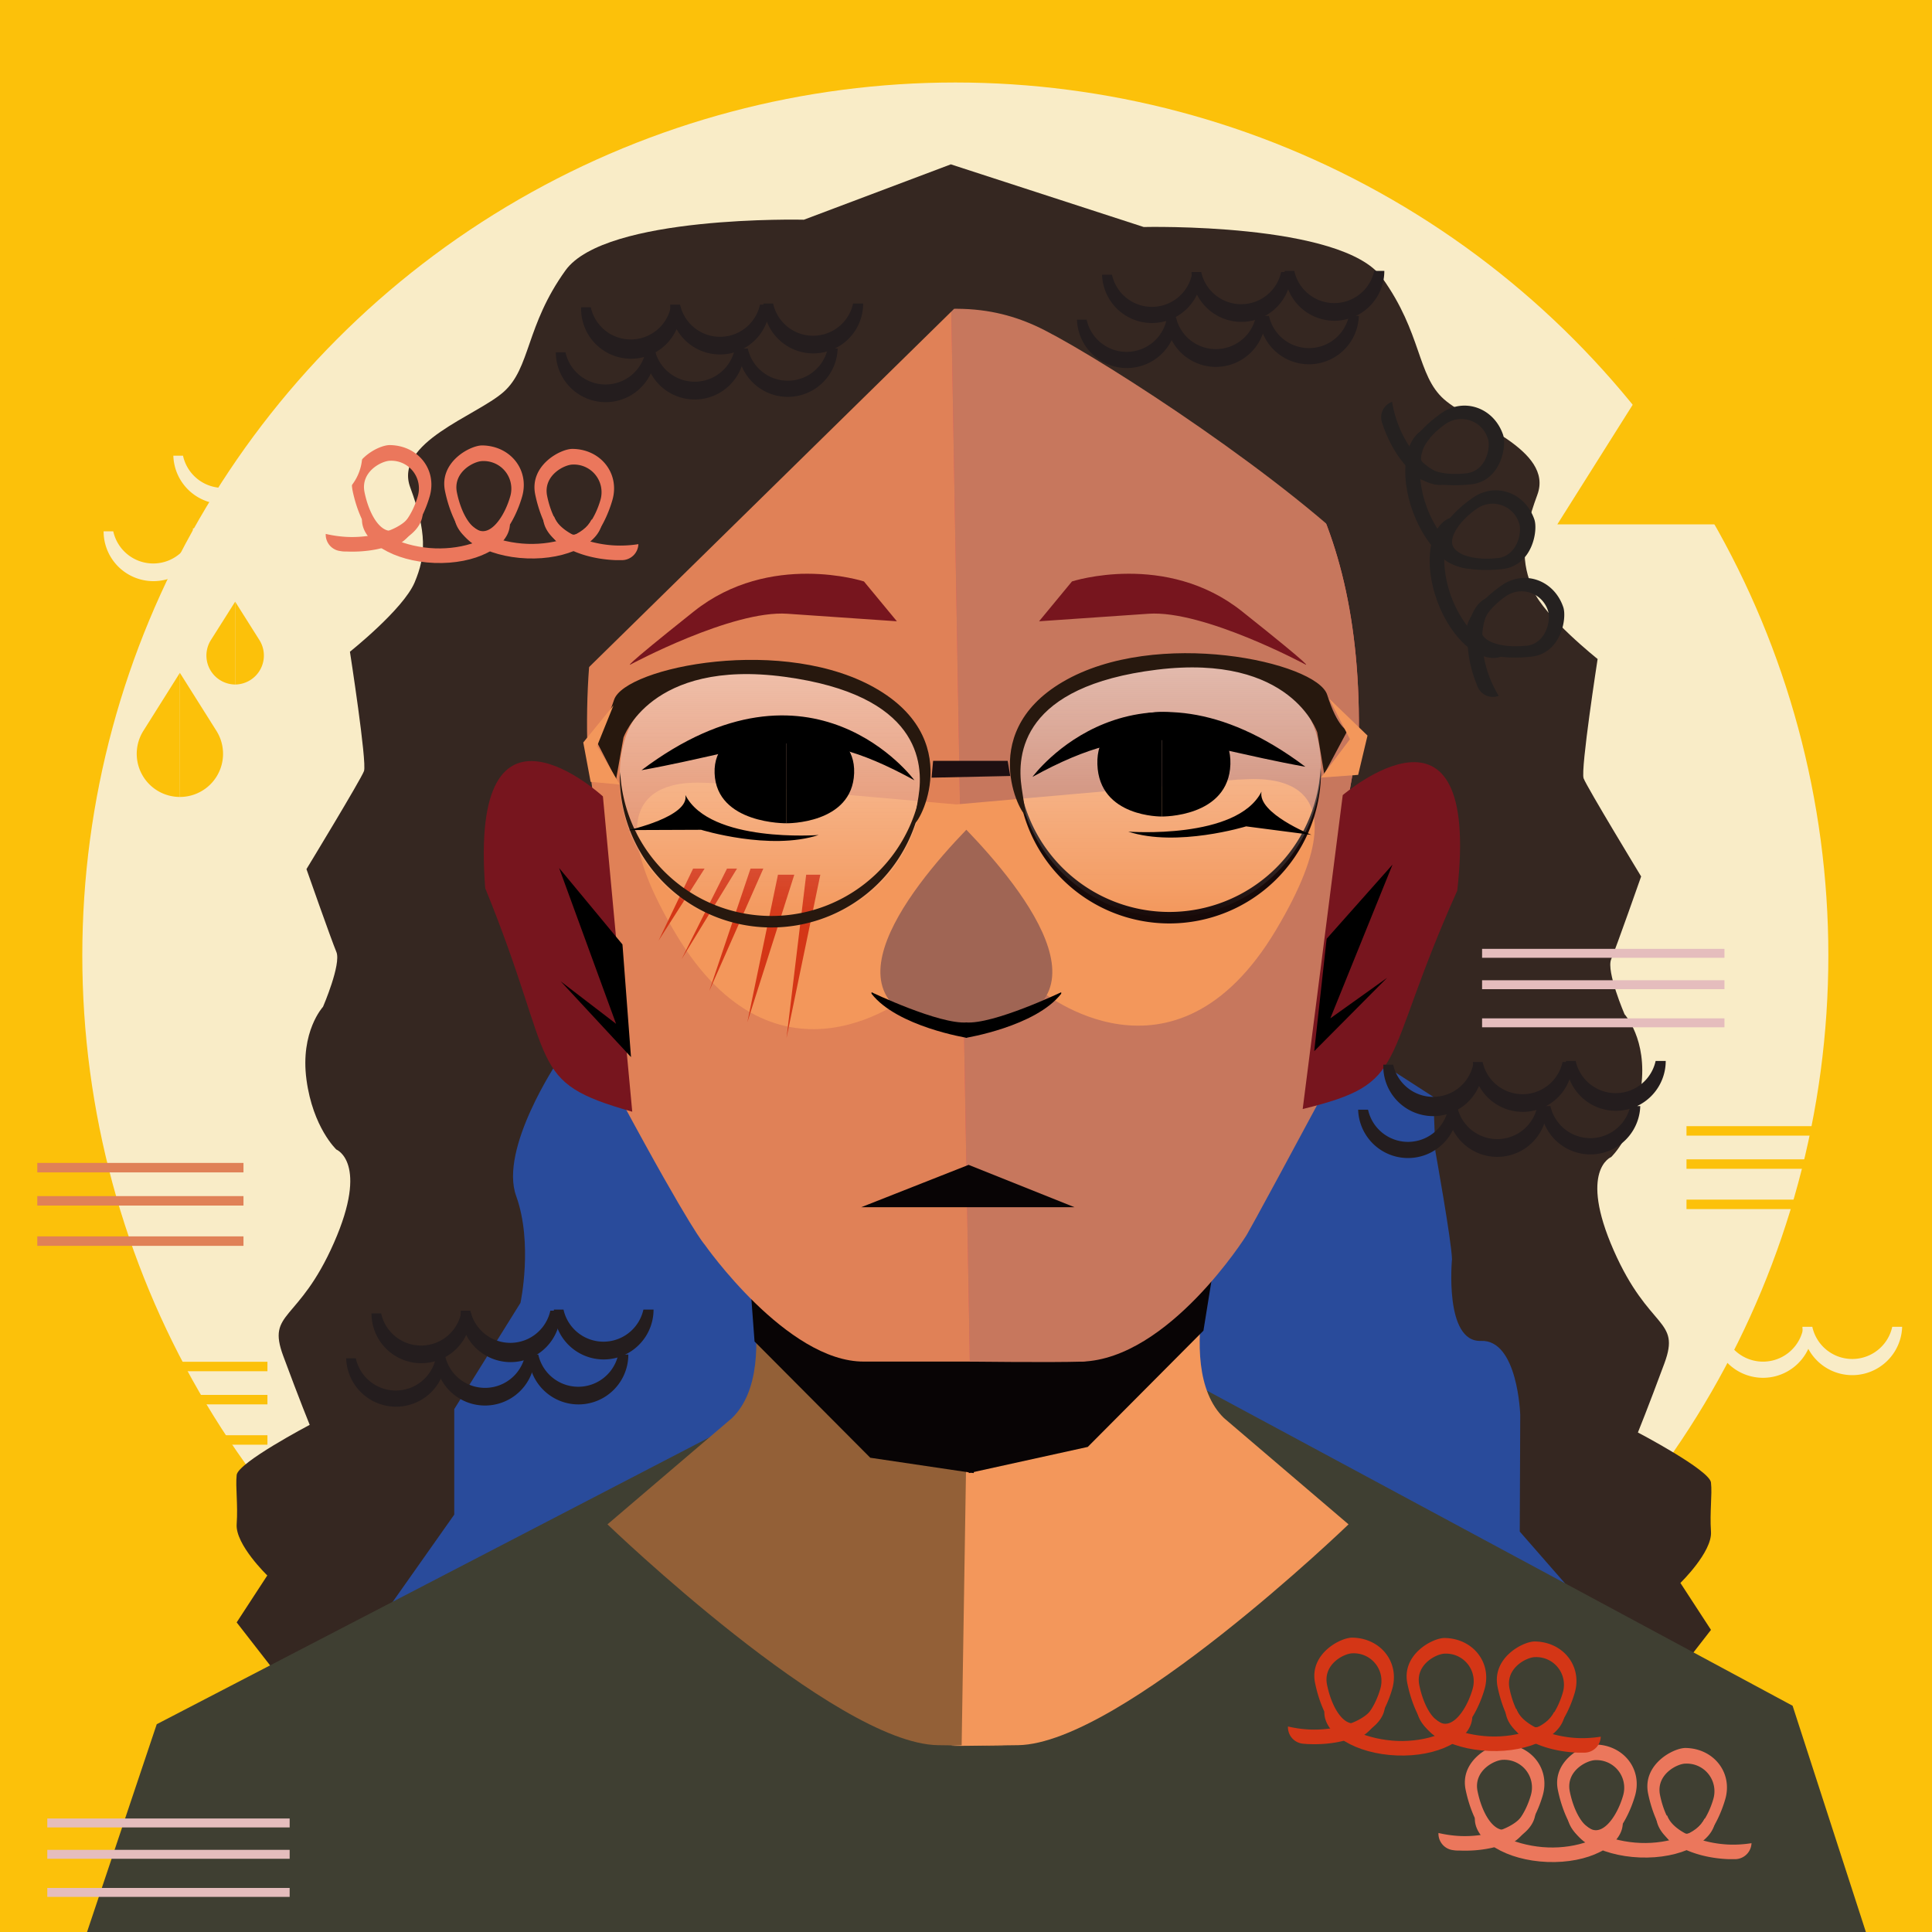 <svg xmlns="http://www.w3.org/2000/svg" xmlns:xlink="http://www.w3.org/1999/xlink" width="300" height="300" viewBox="0 0 400 400">
  <defs>
    <style>
      .cls-1 {
        fill: #fcc10a;
      }

      .cls-2 {
        fill: #f9ecc7;
      }

      .cls-3 {
        fill: #294b9b;
      }

      .cls-4 {
        fill: #352721;
      }

      .cls-5 {
        fill: #64a5da;
      }

      .cls-6 {
        fill: #3f3f32;
      }

      .cls-7 {
        fill: #936037;
      }

      .cls-8 {
        fill: #f3975b;
      }

      .cls-9 {
        fill: #080405;
      }

      .cls-10 {
        fill: #e08157;
      }

      .cls-11 {
        fill: #eb5a5b;
      }

      .cls-12 {
        fill: #c7775d;
      }

      .cls-13 {
        fill: #77151e;
      }

      .cls-14 {
        fill: #d43616;
      }

      .cls-15 {
        fill: #241d1e;
      }

      .cls-16 {
        fill: #252120;
      }

      .cls-17 {
        fill: #eb775c;
      }

      .cls-18 {
        fill: #e5bdbd;
      }

      .cls-19 {
        fill: #a06554;
      }

      .cls-20 {
        fill: url(#Dégradé_sans_nom_78);
      }

      .cls-21 {
        fill: #27180e;
      }

      .cls-22 {
        fill: #170908;
      }

      .cls-23 {
        fill: url(#Dégradé_sans_nom_78-2);
      }

      .cls-24 {
        fill: #1e0f11;
      }

      .cls-25 {
        fill: #3f2f30;
      }

                  #eyebrows {
        animation: eyebrowsmove 4s linear infinite;
      }

          @keyframes eyebrowsmove {
      0% {
          transform: translate(0%, 0%);
      }
      50% {
        transform: translate(0%, -2%);
      }
      100% {
          transform: translate(0%, 0.2%);
      }
    }

      #face_color, #facemain, #facesplit, #eyes, #hair_strands, #spiral_hair, #earsline, #face_pattern, #front_hair {
        animation: MoveUpDown 4s linear infinite;
      }

          @keyframes MoveUpDown {
      0% {
          transform: translate(0%, 0%);
      }
      50% {
        transform: translate(0%, -1%);
      }
      80% {
          transform: translate(0%, 0.2%);
      }
      100% {
          transform: translate(0%, 0%);
      }

    } 

      #clothes_pattern, #clothe_bottom, #shirt {
        animation: ClothesMoveUpDown 5s linear infinite;
      }

          @keyframes ClothesMoveUpDown {
      0% {
          transform: translate(0%, 0%);
      }
      50% {
        transform: translate(0%, 1.2%);
      }
      100% {
          transform: translate(0%, 0%);
      }
    } 


  #face_pattern, #clothes_pattern, #line_pattern_bg, #background_pattern  
   {}

      #clothes_pattern, #line_pattern_bg {
    stroke-dasharray: 8;
    stroke-dashoffset: 0;
    animation: symbolsmove 1s ease-in-out 0s forwards infinite;
    }

@keyframes symbolsmove {
    0% {
        stroke-dashoffset: 10;
        stroke: red;

    }
    50% {
        stroke-dashoffset: 8;
       stroke: 0px;
    }

        100% {
        stroke-dashoffset: 10;
        stroke: red;
        }
     } 

         #mouth, #hair_shadow {
        animation: mouthanimate 4s ease infinite alternate;
        transform-origin: center;

      }

          @keyframes mouthanimate {  
    0% {
        transform: scaleX(1) translate(0%, -0.6%);
    }
    50% {
        transform: scaleX(1.1) translate(0%, -1%);
    }
    100% {
        transform: scaleX(1) translate(0%, 0%);
    }

 }

  #circle_background{
          animation: circle 7s ease infinite alternate;
          transform-origin: center;
 stroke-dasharray: 8;
    stroke-dashoffset: 0;
        }
        
        @keyframes circle{
      0% {
          transform: scale(1);
      }
      30% {
          transform: scale(0.9);;
      }
      40% {
          transform: scale(1);
      }
  }

      #tears_bg {
        animation: 5s tears_fall
        ease-in-out 0s forwards infinite;
            stroke-width:2px;
            stroke-dasharray: 20;
            stroke-dashoffset: 0;
      }
      @keyframes tears_fall {
     0% {
          transform: translate(0%, 0%);
          stroke-dashoffset: 40;
          stroke: #EB775C;
      }
      50% {
        transform: translate(0%, 2%);
        stroke-dashoffset: 10;
        stroke: 0px;
      }
      100% {
          transform: translate(0%, 0%);
          stroke-dashoffset: 40;
         stroke: #EB775C;
      }
    }


    #cheek_stripes
     {
        animation: 5s
        infinite alternate a;

      }
      @keyframes a {
     0% {
          transform: translate(0%, 0%);
          opacity:0.5;
      }
      100% {
          opacity:1;
          transform: translate(0%, -2%)
      }
    }

      #spiral_hair {
    fill-opacity:0;
    stroke-width:2px;
    stroke-dasharray: 20;
    stroke-dashoffset: 0;
    animation: hair_spiral 1s ease-in-out 0s forwards infinite;
    }

@keyframes hair_spiral {
    0% {
        stroke-dashoffset: 20;
        stroke: #1D181D;

    }
    50% {
        stroke-dashoffset: 10;
       stroke: 0px;
    }

          100% {
        stroke-dashoffset: 20;
        stroke: #1D181D;
        }
     } 

      #face_pattern
 {
    fill-opacity:1;
    stroke-width:2px;
    stroke-dasharray: 20;
    stroke-dashoffset: 0;
    animation: face_pattern_animate 1s ease-in-out 0s forwards infinite;
    }

@keyframes face_pattern_animate {
    0% {
        stroke-dashoffset: 20;
        stroke: #77151E;

    }
    50% {
        stroke-dashoffset: 10;
       stroke: 0px;
    }

        100% {
        stroke-dashoffset: 20;
        stroke: #77151E;
        }
     } 
      

    </style>
    <linearGradient id="Dégradé_sans_nom_78" data-name="Dégradé sans nom 78" x1="159.72" y1="191.88" x2="159.72" y2="138.62" gradientUnits="userSpaceOnUse">
      <stop offset="0" stop-color="#fff" stop-opacity="0"/>
      <stop offset="1" stop-color="#fefefe" stop-opacity="0.5"/>
    </linearGradient>
    <linearGradient id="Dégradé_sans_nom_78-2" x1="-4408" y1="190.44" x2="-4408" y2="137.19" gradientTransform="matrix(-1, 0, 0, 1, -4165.9, 0)" xlink:href="#Dégradé_sans_nom_78"/>
  </defs>
  <g id="background_color" data-name="background color">
    <rect class="cls-1" width="400" height="400"/>
  </g>
  <g id="circle_background" data-name="circle background">
    <circle class="cls-2" cx="197.79" cy="197.83" r="180.75"/>
     <g>
      <polyline class="cls-1" points="359.03 50.48 395.63 108.56 359.03 108.56"/>
      <polyline class="cls-1" points="359.03 50.48 322.43 108.56 359.03 108.56"/>
    </g>
  </g>
  <g id="hair_shadow" data-name="hair shadow">
    <path class="cls-3" d="M240,99.64l20.69,46.08s-34.86-1.12-43.19,1.82C209,126.2,207.6,124.4,207.6,124.4l5.22,23.14s-13.31.36-23.34,3.68l-10,3.32-11.72-18-21-50.73s37.8-14.38,61.92-8.19,54.87,34.67,54.87,34.67,18.91,53.35,25.6,64.26"/>
  </g>
  <g id="hair_behind" data-name="hair behind">
    <path class="cls-4" d="M236.79,47s41.09-1,49.36,10.5,7.2,20.18,12.81,25.16,22.79,10.44,19.33,19.78-3.25,14.1-.9,19.67,13.38,14.33,13.38,14.33-3.56,22.93-2.9,24.71,11.91,20.31,11.91,20.31-5.13,14.63-6.2,17.13S336.35,210,336.35,210s4.76,5.14,3.43,15.07-6.2,14.48-6.2,14.48-6.8,2.69.52,19.33,13.95,14.06,10.49,23.4-5.48,14.3-5.48,14.3,14.85,7.78,15.13,10.36-.28,6,0,10.19-6.33,10.6-6.33,10.6l6.33,9.72-8.42,10.84-98.16-16.48L194.51,73.05l2.42-39"/>
    <path class="cls-4" d="M166.44,45.49s-41.09-1-49.36,10.49-7.2,20.19-12.82,25.17S81.48,91.58,84.94,100.92s3.25,14.11.9,19.67-13.39,14.34-13.39,14.34,3.56,22.93,2.91,24.71-11.91,20.3-11.91,20.3,5.13,14.63,6.19,17.14-2.76,11.36-2.76,11.36-4.76,5.14-3.43,15.08S69.64,238,69.64,238s6.81,2.7-.51,19.33-13.95,14.06-10.49,23.4S64.12,295,64.12,295,49.27,302.81,49,305.38s.29,6,0,10.2,6.34,10.6,6.34,10.6L49,335.9l8.42,10.83,128.29-16.36,15-257.87L196.93,34"/>
    <path class="cls-3" d="M115.53,219.66s-12.21,18.13-8.67,27.94.9,22.14.9,22.14l-13.71,22v21.84L80,333.5l12.25,15.24,149.14-3.47,71.92,11.56,20.41-17.91L314.65,317.1l.1-24.15s-.48-15.63-8.13-15.33-6-16.92-6-16.92c-.1-3.79-3.44-22.33-3.44-22.33l-.43-11.28-10.33-6.66-11.26-16.54L115.53,219.66"/>
  </g>
  <g id="clothe_bottom" data-name="clothe bottom">
    <polygon class="cls-5" points="200.79 296.55 198.06 358.86 200.79 296.55 200.79 296.55"/>
    <polygon class="cls-6" points="386.31 400 371.14 353.16 242.09 283.72 256.43 305.69 191.41 291.23 191.4 291.47 191.4 291.47 188.53 357.29 186.67 400 386.31 400"/>
    <polygon class="cls-6" points="141.65 313.39 155.29 293.22 32.45 356.98 18.02 400 196.31 400 198.06 361.14 200.79 300.7 141.65 313.39"/>
    <polygon class="cls-5" points="200.79 296.55 198.06 358.86 200.79 296.55 200.79 296.55"/>
  </g>
  <g id="neck">
    <path class="cls-7" d="M151.55,252.34s11.34,30.26,0,41.26l-25.78,22s47.1,45.38,68.41,45.72,11.69,0,11.69,0l-1.46-92.13Z"/>
    <path class="cls-8" d="M253.42,252.34s-11.34,30.26,0,41.26l25.78,22S232.1,361,210.79,361.32s-11.69,0-11.69,0l1.46-92.13Z"/>
  </g>
  <g id="neck_shadow" data-name="neck shadow">
    <polygon class="cls-9" points="154.73 257.67 156.22 277.74 180.18 301.81 201.6 304.99 205.96 265.97 154.73 257.67"/>
    <polygon class="cls-9" points="252.03 257.67 249.16 275.5 225.21 299.57 200.58 304.99 199.42 263.73 252.03 257.67"/>
  </g>
  <g id="facemain">
    <path class="cls-10" d="M204.41,62.94S118,52.44,121.65,156.09c0,0,4.55,33.13,4.12,31.21,6.54,29.45-2.43,8.62,2.55,40,15,27.85,17.56,30.36,17.56,30.36s17,24.33,33,24.24c6.18,0,23.2,0,23.2,0"/>
    <path class="cls-11" d="M196.93,63.27s87.92-10.83,84.31,92.82c0,0,1.12-12.42-6.61,37.6-7.72,38.67-4,23.06-5.25,34.07l-15,27.85s-24.23,26.3-30.42,26.3H200.79"/>
  </g>
  <g id="facesplit">
    <path class="cls-12" d="M196.93,63.27s87.92-10.83,84.31,92.82c0,0,1.12-12.42-6.61,37.6-1.81,25.82,4.47,4.47-1.14,33.63C258.54,255.16,258,255.86,258,255.86S242,281.33,224,281.91c-6.19.2-23.21,0-23.21,0"/>
  </g>
  <g id="face_color" data-name="face color">
    <path class="cls-13" d="M278,164.62s28.71-24.66,23.71,19.77c-16.34,36.49-9.61,39.74-32,45.22"/>
    <path class="cls-8" d="M147.75,162.13c-1.55.21-29.1-4.48-7.91,31.09s48.87,12.5,48.87,12.5,8.67,10.09,15,6.45c3.42-46.11,3.42-44.82,3.42-44.82"/>
    <path class="cls-13" d="M124.83,164.89s-27.84-25.62-24.37,19c15.09,37,8.25,40,30.44,46.28"/>
    <path class="cls-8" d="M256.31,161.4c1.55.2,29.1-4.49,7.9,31.09S215.35,205,215.35,205s-8.67,10.1-15,6.46c-3.43-46.11-3.43-44.82-3.43-44.82"/>
  </g>
  <g id="earsline">
    <polyline points="274.67 194.36 274.6 194.95 272.1 217.63 287.18 202.45 275.43 210.84 288.31 179"/>
    <polyline points="128.87 195.53 128.92 196.11 130.64 218.86 116.09 203.18 127.55 211.97 115.76 179.71"/>
  </g>
  <g id="mouth">
    <polyline class="cls-9" points="178.3 249.94 200.54 241.17 222.46 249.94"/>
  </g>
  <g id="front_hair" data-name="front hair">
    <path class="cls-4" d="M208,53.67l-94.13,92.38,14.41-62.84L201,47l27.49,6.66L297.41,104l-5.57,33.4s8.59-4.82-11.07-23.45-56.69-42.16-66.52-46.56S192.13,61.72,170.32,70"/>
  </g>
  <g id="eyebrows">
    <path class="cls-13" d="M215.13,128.63l6.81-8.25s19.47-6.32,35.2,6.19,13.12,11,13.12,11-21-11.29-32.46-10.5Z"/>
    <path class="cls-13" d="M185.69,128.63l-6.82-8.25s-19.47-6.32-35.19,6.19-13.12,11-13.12,11,21-11.29,32.45-10.5Z"/>
  </g>
  <g id="cheek_stripes" data-name="cheek stripes">
    <g>
      <polygon class="cls-14" points="143.5 179.83 136.34 194.76 145.88 179.83 143.5 179.83"/>
      <polyline class="cls-14" points="150.52 179.83 141.11 198.6 152.59 179.83"/>
      <polyline class="cls-14" points="155.39 179.83 146.85 205.15 158.04 179.83"/>
      <polyline class="cls-14" points="161.07 181.1 154.73 211.64 164.45 181.1"/>
      <polyline class="cls-14" points="166.91 181.1 162.84 214.88 169.84 181.1"/>
    </g>
  </g>
  <g id="face_pattern" data-name="face pattern">
   
    <g>
      <path class="cls-15" d="M299.79,229.75a8.47,8.47,0,0,1-16.55,0h-2.05a10.33,10.33,0,0,0,20.65,0Z"/>
      <path class="cls-15" d="M318.26,229.2a8.47,8.47,0,0,1-16.54,0h-2.05a10.32,10.32,0,1,0,20.64,0Z"/>
    </g>
    <g>
      <path class="cls-15" d="M305,220.43a8.47,8.47,0,0,1-16.55,0h-2.05a10.33,10.33,0,1,0,20.65,0Z"/>
      <path class="cls-15" d="M323.51,219.88a8.47,8.47,0,0,1-16.55,0h-2a10.32,10.32,0,0,0,20.64,0Z"/>
    </g>
    <path class="cls-15" d="M337.54,229A8.47,8.47,0,0,1,321,229h-2.05a10.33,10.33,0,0,0,20.65,0Z"/>
    <path class="cls-15" d="M342.78,219.66a8.47,8.47,0,0,1-16.55,0h-2a10.32,10.32,0,1,0,20.64,0Z"/>
    <g>
      <path class="cls-15" d="M90.22,281.23a8.47,8.47,0,0,1-16.55,0h-2a10.33,10.33,0,0,0,20.65,0Z"/>
      <path class="cls-15" d="M108.7,280.68a8.47,8.47,0,0,1-16.55,0H90.1a10.32,10.32,0,1,0,20.64,0Z"/>
    </g>
    <g>
      <path class="cls-15" d="M95.46,271.92a8.47,8.47,0,0,1-16.55,0h-2a10.32,10.32,0,0,0,20.64,0Z"/>
      <path class="cls-15" d="M113.94,271.36a8.47,8.47,0,0,1-16.55,0h-2a10.33,10.33,0,1,0,20.65,0Z"/>
    </g>
    <path class="cls-15" d="M128,280.45a8.47,8.47,0,0,1-16.55,0h-2a10.32,10.32,0,1,0,20.64,0Z"/>
    <path class="cls-15" d="M133.21,271.14a8.47,8.47,0,0,1-16.54,0h-2a10.32,10.32,0,0,0,20.64,0Z"/>
    <g>
      <path class="cls-15" d="M241.53,66.19a8.47,8.47,0,0,1-16.55,0h-2a10.33,10.33,0,0,0,20.65,0Z"/>
      <path class="cls-15" d="M260,65.64a8.47,8.47,0,0,1-16.54,0h-2.05a10.32,10.32,0,0,0,20.64,0Z"/>
    </g>
    <g>
      <path class="cls-15" d="M246.77,56.87a8.47,8.47,0,0,1-16.55,0h-2.05a10.33,10.33,0,0,0,20.65,0Z"/>
      <path class="cls-15" d="M265.25,56.32a8.47,8.47,0,0,1-16.55,0h-2a10.32,10.32,0,1,0,20.64,0Z"/>
    </g>
    <path class="cls-15" d="M279.28,65.41a8.47,8.47,0,0,1-16.55,0h-2.05a10.33,10.33,0,0,0,20.65,0Z"/>
    <path class="cls-15" d="M284.52,56.09a8.47,8.47,0,0,1-16.55,0h-2a10.32,10.32,0,1,0,20.64,0Z"/>
    <g>
      <path class="cls-15" d="M133.63,72.94a8.47,8.47,0,0,1-16.55,0h-2a10.32,10.32,0,1,0,20.64,0Z"/>
      <path class="cls-15" d="M152.1,72.39a8.47,8.47,0,0,1-16.54,0h-2.05a10.32,10.32,0,1,0,20.64,0Z"/>
    </g>
    <g>
      <path class="cls-15" d="M138.87,63.62a8.47,8.47,0,0,1-16.55,0h-2a10.33,10.33,0,1,0,20.65,0Z"/>
      <path class="cls-15" d="M157.35,63.07a8.47,8.47,0,0,1-16.55,0h-2.05a10.32,10.32,0,1,0,20.64,0Z"/>
    </g>
    <path class="cls-15" d="M171.38,72.16a8.47,8.47,0,0,1-16.55,0h-2.05a10.33,10.33,0,0,0,20.65,0Z"/>
    <path class="cls-15" d="M176.62,62.85a8.47,8.47,0,0,1-16.55,0h-2a10.32,10.32,0,0,0,20.64,0Z"/>
    <g>
      <path class="cls-16" d="M311.19,90c-1.91-5.57-8-7.73-12.66-4.53s-8.49,8-7.25,11.15,7,4.36,13.34,3.65C310.75,99.58,312,92.33,311.19,90Zm-7.65,8c-4.36.49-8.4-.47-9.22-2.53s1.75-5.48,5-7.71a5.73,5.73,0,0,1,8.75,3.14C308.64,92.54,307.78,97.55,303.54,98Z"/>
      <path class="cls-16" d="M317.67,107.54c-1.92-5.57-8-7.73-12.66-4.54s-8.49,8-7.26,11.16,7,4.36,13.35,3.65C317.23,117.11,318.47,109.87,317.67,107.54Zm-7.65,8c-4.37.49-8.41-.47-9.23-2.53s1.76-5.48,5-7.71a5.72,5.72,0,0,1,8.75,3.14C315.11,110.08,314.26,115.09,310,115.57Z"/>
      <path class="cls-16" d="M305.18,115.64c-3.37-.07-7.72-5-9.8-10.68s-1.88-11.9.64-14.14l-.79-2.13c-4.41,1.63-5.62,9.38-2.69,17.32s8.88,13,13.3,11.41Z"/>
      <path class="cls-16" d="M323.65,125.68c-1.91-5.58-8-7.73-12.66-4.54s-8.49,8-7.25,11.15,7,4.37,13.35,3.66C323.21,135.25,324.45,128,323.65,125.68Zm-7.64,8c-4.37.49-8.41-.47-9.23-2.53s1.75-5.48,5-7.71a5.72,5.72,0,0,1,8.75,3.13C321.1,128.22,320.24,133.23,316,133.71Z"/>
      <path class="cls-16" d="M310.24,134.15c-3.38-.07-7.72-5-9.8-10.68s-1.89-11.9.63-14.15l-.78-2.12c-4.42,1.63-5.63,9.38-2.7,17.32s8.89,13,13.3,11.41Z"/>
      <path class="cls-16" d="M308.29,139.92c-2.08-5.64-1.88-11.89.64-14.14l-.79-2.12c-4.41,1.63-5.62,9.38-2.69,17.31.16.43.33.86.5,1.27a3.42,3.42,0,0,0,4.34,1.83h0A24.82,24.82,0,0,1,308.29,139.92Z"/>
      <path class="cls-16" d="M289.39,87.64c2.08,5.64,6.3,10.27,9.67,10.34l.79,2.12c-4.42,1.63-10.37-3.48-13.3-11.41-.16-.43-.31-.86-.44-1.29a3.41,3.41,0,0,1,2.11-4.21h0A23.55,23.55,0,0,0,289.39,87.64Z"/>
    </g>
    <g>
      <path class="cls-17" d="M110.81,102.37c1.28,6.22,4.42,11.35,7.61,11.55,3.34.22,6.76-4.87,8.36-10.35S124.43,93,118.54,92.94C116.08,92.9,109.57,96.33,110.81,102.37Zm7.81-6.19a5.73,5.73,0,0,1,5.69,7.35c-1.1,3.79-3.47,7.31-5.77,7.16s-4.38-3.69-5.26-8S116.92,96.16,118.62,96.18Z"/>
      <path class="cls-17" d="M92.13,101.64c1.28,6.23,4.42,11.36,7.61,11.56s6.76-4.87,8.35-10.35-2.34-10.54-8.23-10.63C97.4,92.18,90.89,95.61,92.13,101.64Zm7.81-6.18a5.72,5.72,0,0,1,5.69,7.35c-1.1,3.79-3.47,7.3-5.77,7.16s-4.38-3.69-5.26-8S98.24,95.43,99.94,95.46Z"/>
      <path class="cls-17" d="M96,106.6c1.11,3.19,7.18,5.78,13.19,6s11.89-1.9,13.25-5l2.26.09c-.18,4.7-7.18,8.25-15.63,7.92s-15.15-4.4-15-9.1Z"/>
      <path class="cls-17" d="M73,101.58c1.28,6.22,4.42,11.35,7.61,11.55s6.76-4.87,8.35-10.35-2.34-10.54-8.23-10.63C78.29,92.11,71.79,95.54,73,101.58Zm7.81-6.19a5.73,5.73,0,0,1,5.69,7.35c-1.1,3.79-3.47,7.3-5.78,7.16s-4.37-3.69-5.25-8S79.13,95.36,80.84,95.39Z"/>
      <path class="cls-17" d="M76.86,107.53c1.12,3.19,7.18,5.78,13.19,6s11.9-1.9,13.25-5l2.27.09c-.19,4.7-7.18,8.25-15.63,7.93s-15.16-4.41-15-9.11Z"/>
      <path class="cls-17" d="M72,111.17c6,.23,11.9-1.9,13.25-5l2.27.09c-.19,4.7-7.18,8.25-15.63,7.93-.46,0-.92,0-1.36-.09a3.43,3.43,0,0,1-3.09-3.56h0A24.66,24.66,0,0,0,72,111.17Z"/>
      <path class="cls-17" d="M127.54,112.94c-6-.23-11.71-2.81-12.82-6l-2.27-.08c-.18,4.7,6.52,8.78,15,9.11.46,0,.92,0,1.37,0a3.42,3.42,0,0,0,3.35-3.31h0A24.21,24.21,0,0,1,127.54,112.94Z"/>
    </g>
    <g>
      <rect class="cls-18" x="306.85" y="196.45" width="50.18" height="1.85"/>
      <rect class="cls-18" x="306.85" y="202.95" width="50.18" height="1.85"/>
      <rect class="cls-18" x="306.85" y="210.84" width="50.18" height="1.85"/>
    </g>
    <path class="cls-19" d="M200.07,213.41c33.25-2.89,11.93-29.24,0-41.62C188.14,184.17,166.83,210.52,200.07,213.41Z"/>
    <path class="cls-20" d="M191.11,160.48a31.4,31.4,0,1,1-62.79,0c0-17.34,14.06-21.86,31.4-21.86S191.11,143.14,191.11,160.48Z"/>
    <path class="cls-21" d="M159.72,189.64a31.36,31.36,0,0,1-31.32-29.9c0,.48-.08.93-.08,1.44a31.4,31.4,0,0,0,62.79,0c0-.51-.05-1-.07-1.44A31.38,31.38,0,0,1,159.72,189.64Z"/>
    <path class="cls-22" d="M242.1,188.81a31.36,31.36,0,0,1-31.32-29.9c0,.48-.08.93-.08,1.44a31.4,31.4,0,0,0,62.79,0c0-.51-.05-1-.07-1.44A31.37,31.37,0,0,1,242.1,188.81Z"/>
    <path class="cls-21" d="M129.08,152.73s5.48-16.36,33.35-12.61,28.88,17.69,27.73,24.82c-.75,4.72-.94,5.42-.94,5.42.06,1.89,11.35-16.23-7.28-27.48-19.23-11.61-52.56-4.76-54.8,2s-4.28,7.36-4.28,7.36l4.7,9.09Z"/>
    <polygon class="cls-8" points="127.01 146.05 120.76 153.72 122.28 161.87 128.32 162.43 123.61 154.48 127.01 146.05"/>
    <path class="cls-23" d="M210.7,159.05a31.4,31.4,0,0,0,62.79,0c0-17.34-14.05-21.86-31.39-21.86S210.7,141.71,210.7,159.05Z"/>
    <path class="cls-21" d="M272.73,151.65s-5.28-16.43-33.2-13-29.08,17.35-28,24.5c.7,4.72.88,5.42.88,5.42-.09,1.89-11.16-16.36,7.61-27.39,19.36-11.37,52.61-4.13,54.76,2.67s4.2,7.42,4.2,7.42l-4.81,9Z"/>
    <polygon class="cls-8" points="275.16 144.62 283.13 152.29 281.19 160.43 273.5 160.99 279.49 153.05 275.16 144.62"/>
    <polygon class="cls-24" points="209.16 160.66 192.87 161.01 193.19 157.52 208.63 157.52 209.16 160.66"/>
  </g>
  <g id="clothes_pattern" data-name="clothes pattern">
    <g>
      <path class="cls-17" d="M341.22,371.32c1.28,6.23,4.42,11.36,7.61,11.56,3.34.21,6.76-4.87,8.36-10.35S354.84,362,349,361.9C346.49,361.86,340,365.28,341.22,371.32Zm7.81-6.18a5.72,5.72,0,0,1,5.69,7.35c-1.1,3.79-3.47,7.3-5.77,7.16s-4.38-3.69-5.26-8S347.33,365.11,349,365.14Z"/>
      <path class="cls-17" d="M322.54,370.6c1.28,6.23,4.42,11.36,7.61,11.56s6.76-4.87,8.36-10.35-2.35-10.54-8.24-10.63C327.81,361.14,321.3,364.56,322.54,370.6Zm7.81-6.18a5.72,5.72,0,0,1,5.69,7.35c-1.1,3.79-3.47,7.3-5.77,7.15s-4.38-3.68-5.26-8S328.65,364.39,330.35,364.42Z"/>
      <path class="cls-17" d="M326.44,375.56c1.11,3.18,7.18,5.77,13.19,6s11.89-1.9,13.25-5l2.26.09c-.18,4.7-7.18,8.25-15.63,7.92s-15.15-4.4-15-9.11Z"/>
      <path class="cls-17" d="M303.44,370.53c1.28,6.23,4.42,11.36,7.61,11.56s6.76-4.87,8.35-10.35-2.34-10.54-8.23-10.63C308.7,361.07,302.2,364.49,303.44,370.53Zm7.81-6.18a5.72,5.72,0,0,1,5.69,7.35c-1.1,3.79-3.47,7.3-5.77,7.15s-4.38-3.68-5.26-8S309.54,364.32,311.25,364.35Z"/>
      <path class="cls-17" d="M307.27,376.49c1.12,3.19,7.18,5.77,13.19,6s11.9-1.9,13.25-5l2.27.09c-.19,4.7-7.18,8.25-15.63,7.92s-15.16-4.4-15-9.11Z"/>
      <path class="cls-17" d="M302.38,380.13c6,.23,11.9-1.9,13.25-5l2.27.09c-.18,4.7-7.18,8.25-15.63,7.92-.46,0-.91,0-1.36-.08a3.43,3.43,0,0,1-3.09-3.56h0A24.66,24.66,0,0,0,302.38,380.13Z"/>
      <path class="cls-17" d="M358,381.9c-6-.24-11.71-2.81-12.82-6l-2.27-.08c-.18,4.7,6.52,8.78,15,9.1.46,0,.92,0,1.37,0a3.43,3.43,0,0,0,3.35-3.31h0A24.21,24.21,0,0,1,358,381.9Z"/>
    </g>
    <g>
      <path class="cls-14" d="M310.06,349.27c1.28,6.23,4.42,11.36,7.61,11.56s6.76-4.87,8.36-10.35-2.35-10.54-8.24-10.63C315.33,339.81,308.82,343.24,310.06,349.27Zm7.81-6.18a5.72,5.72,0,0,1,5.69,7.35c-1.1,3.79-3.47,7.3-5.77,7.16s-4.38-3.69-5.26-8S316.17,343.06,317.87,343.09Z"/>
      <path class="cls-14" d="M291.38,348.55c1.28,6.23,4.42,11.36,7.61,11.56s6.76-4.87,8.36-10.35-2.35-10.54-8.24-10.63C296.65,339.09,290.14,342.51,291.38,348.55Zm7.81-6.18a5.72,5.72,0,0,1,5.69,7.35c-1.1,3.79-3.47,7.3-5.77,7.16s-4.38-3.69-5.26-8S297.49,342.34,299.19,342.37Z"/>
      <path class="cls-14" d="M295.28,353.51c1.11,3.19,7.18,5.77,13.19,6s11.89-1.9,13.25-5l2.26.09c-.18,4.7-7.18,8.25-15.63,7.92s-15.15-4.4-15-9.1Z"/>
      <path class="cls-14" d="M272.28,348.48c1.28,6.23,4.42,11.36,7.61,11.56s6.76-4.87,8.35-10.35-2.34-10.54-8.23-10.63C277.54,339,271,342.44,272.28,348.48Zm7.81-6.18a5.72,5.72,0,0,1,5.69,7.35c-1.1,3.79-3.47,7.3-5.77,7.16s-4.38-3.69-5.26-8S278.38,342.27,280.09,342.3Z"/>
      <path class="cls-14" d="M276.11,354.44c1.12,3.19,7.18,5.77,13.19,6s11.9-1.9,13.25-5l2.27.09c-.18,4.7-7.18,8.25-15.63,7.92s-15.16-4.4-15-9.1Z"/>
      <path class="cls-14" d="M271.22,358.08c6,.23,11.9-1.9,13.25-5l2.27.09c-.18,4.7-7.18,8.25-15.63,7.93-.46,0-.91-.05-1.36-.09a3.43,3.43,0,0,1-3.09-3.56h0A24.66,24.66,0,0,0,271.22,358.08Z"/>
      <path class="cls-14" d="M326.79,359.85c-6-.23-11.71-2.81-12.82-6l-2.27-.08c-.18,4.7,6.52,8.78,15,9.1.46,0,.92,0,1.37,0a3.42,3.42,0,0,0,3.35-3.31h0A24.21,24.21,0,0,1,326.79,359.85Z"/>
    </g>
    <g>
      <rect class="cls-18" x="9.79" y="376.5" width="50.18" height="1.85"/>
      <rect class="cls-18" x="9.79" y="382.99" width="50.18" height="1.85"/>
      <rect class="cls-18" x="9.79" y="390.88" width="50.18" height="1.85"/>
    </g>
  </g>
  <g id="spiral_hair" data-name="spiral hair">
    <g>
      <path class="cls-16" d="M340.48,252.18c-1.91-5.57-8-7.73-12.65-4.53s-8.49,8-7.26,11.15,7,4.36,13.35,3.65C340.05,261.76,341.29,254.51,340.48,252.18Zm-7.64,8c-4.37.49-8.41-.47-9.23-2.53s1.75-5.48,5-7.71a5.73,5.73,0,0,1,8.75,3.14C337.93,254.72,337.07,259.73,332.84,260.21Z"/>
      <path class="cls-16" d="M347,269.72c-1.91-5.57-8-7.73-12.66-4.54s-8.49,8.05-7.25,11.16,7,4.36,13.34,3.65C346.52,279.3,347.76,272.05,347,269.72Zm-7.65,8c-4.36.49-8.4-.47-9.22-2.53s1.75-5.48,5-7.71a5.72,5.72,0,0,1,8.75,3.14C344.41,272.26,343.55,277.27,339.31,277.75Z"/>
      <path class="cls-16" d="M334.48,277.82c-3.38-.07-7.72-5-9.8-10.68s-1.89-11.9.63-14.14l-.78-2.13c-4.42,1.63-5.63,9.39-2.7,17.32s8.89,13,13.3,11.41Z"/>
      <path class="cls-16" d="M353,287.86c-1.92-5.57-8-7.73-12.66-4.54s-8.49,8.05-7.26,11.16,7,4.36,13.35,3.65C352.51,297.43,353.75,290.19,353,287.86Zm-7.65,8c-4.37.49-8.41-.47-9.23-2.53s1.76-5.48,5-7.71a5.72,5.72,0,0,1,8.75,3.14C350.39,290.4,349.54,295.41,345.3,295.89Z"/>
      <path class="cls-16" d="M339.53,296.33c-3.37-.07-7.72-5-9.8-10.68s-1.88-11.9.63-14.14l-.78-2.13c-4.41,1.63-5.62,9.39-2.69,17.32s8.88,13,13.3,11.41Z"/>
      <path class="cls-16" d="M337.59,302.1c-2.09-5.64-1.89-11.89.63-14.14l-.78-2.12c-4.42,1.63-5.63,9.38-2.7,17.31.16.43.33.86.51,1.27a3.42,3.42,0,0,0,4.34,1.83h0A23.71,23.71,0,0,1,337.59,302.1Z"/>
      <path class="cls-16" d="M318.68,249.82c2.09,5.64,6.3,10.27,9.68,10.34l.78,2.12c-4.42,1.63-10.37-3.48-13.3-11.41-.16-.43-.3-.86-.44-1.29a3.43,3.43,0,0,1,2.11-4.21h0A25.17,25.17,0,0,0,318.68,249.82Z"/>
    </g>
    <g>
      <path class="cls-16" d="M92.34,134.82c6.32.72,12.16-.68,13.35-3.65s-2.54-7.93-7.25-11.15-10.75-1-12.66,4.53C85,126.89,86.21,134.13,92.34,134.82Zm-3.46-9.34a5.72,5.72,0,0,1,8.75-3.13c3.27,2.22,5.87,5.56,5,7.71s-4.86,3-9.23,2.52S88.33,127.09,88.88,125.48Z"/>
      <path class="cls-16" d="M85.87,152.36c6.31.72,12.16-.68,13.34-3.65s-2.53-7.93-7.25-11.15-10.75-1-12.66,4.53C78.5,144.42,79.74,151.67,85.87,152.36ZM82.41,143a5.72,5.72,0,0,1,8.75-3.13c3.26,2.22,5.87,5.56,5,7.71s-4.86,3-9.22,2.52S81.85,144.63,82.41,143Z"/>
      <path class="cls-16" d="M91.78,150.19c3.38-.07,7.72-5,9.8-10.68s1.89-11.89-.63-14.14l.78-2.12c4.42,1.63,5.63,9.38,2.7,17.31s-8.89,13-13.3,11.41Z"/>
      <path class="cls-16" d="M79.88,170.5c6.31.71,12.16-.68,13.35-3.65S90.69,158.91,86,155.7s-10.74-1-12.66,4.53C72.51,162.56,73.75,169.81,79.88,170.5Zm-3.46-9.34A5.72,5.72,0,0,1,85.17,158c3.26,2.22,5.87,5.56,5,7.71s-4.86,3-9.23,2.52S75.87,162.77,76.42,161.16Z"/>
      <path class="cls-16" d="M86.73,168.7c3.38-.07,7.72-5,9.8-10.68s1.88-11.89-.63-14.14l.78-2.12c4.42,1.63,5.62,9.38,2.69,17.31s-8.88,13-13.3,11.41Z"/>
      <path class="cls-16" d="M88.67,174.48c2.09-5.64,1.89-11.9-.63-14.15l.78-2.12c4.42,1.63,5.63,9.38,2.7,17.32q-.24.65-.51,1.26a3.42,3.42,0,0,1-4.34,1.83h0A24,24,0,0,0,88.67,174.48Z"/>
      <path class="cls-16" d="M107.58,122.19c-2.09,5.65-6.3,10.27-9.68,10.34l-.78,2.13c4.42,1.63,10.37-3.48,13.3-11.42.16-.43.3-.86.44-1.29a3.43,3.43,0,0,0-2.11-4.21h0A25.17,25.17,0,0,1,107.58,122.19Z"/>
    </g>
    <g>
      <path class="cls-16" d="M64.64,268.12c6.31.71,12.16-.68,13.34-3.66s-2.53-7.93-7.25-11.15-10.74-1-12.66,4.53C57.27,260.18,58.51,267.42,64.64,268.12Zm-3.46-9.35a5.72,5.72,0,0,1,8.75-3.13c3.26,2.22,5.87,5.56,5,7.71s-4.87,3-9.23,2.52S60.63,260.39,61.18,258.77Z"/>
      <path class="cls-16" d="M58.16,285.65c6.32.72,12.17-.68,13.35-3.65s-2.54-7.93-7.25-11.15-10.75-1-12.66,4.53C50.8,277.72,52,285,58.16,285.65Zm-3.46-9.34a5.73,5.73,0,0,1,8.76-3.13c3.26,2.22,5.86,5.56,5,7.71s-4.86,3-9.23,2.52S54.15,277.92,54.7,276.31Z"/>
      <path class="cls-16" d="M64.08,283.49c3.38-.08,7.72-5,9.8-10.69s1.89-11.89-.63-14.14l.78-2.12c4.42,1.63,5.62,9.38,2.69,17.31s-8.88,13-13.29,11.42Z"/>
      <path class="cls-16" d="M52.18,303.79c6.31.72,12.16-.68,13.34-3.65S63,292.21,58.27,289s-10.75-1-12.66,4.53C44.81,295.85,46.05,303.1,52.18,303.79Zm-3.46-9.34a5.72,5.72,0,0,1,8.75-3.13c3.26,2.22,5.87,5.56,5,7.71s-4.86,3-9.22,2.52S48.16,296.06,48.72,294.45Z"/>
      <path class="cls-16" d="M59,302c3.37-.07,7.71-5,9.8-10.68s1.88-11.89-.64-14.14l.79-2.12c4.41,1.63,5.62,9.38,2.69,17.31s-8.88,13.05-13.3,11.41Z"/>
      <path class="cls-16" d="M61,307.77c2.09-5.64,1.89-11.89-.63-14.14l.78-2.13c4.42,1.63,5.62,9.39,2.69,17.32-.15.43-.32.85-.5,1.27A3.42,3.42,0,0,1,59,311.91h0A24,24,0,0,0,61,307.77Z"/>
      <path class="cls-16" d="M79.88,255.49c-2.09,5.64-6.3,10.26-9.68,10.33L69.42,268c4.41,1.63,10.37-3.48,13.3-11.41.16-.43.3-.86.44-1.29A3.42,3.42,0,0,0,81.05,251h0A25.4,25.4,0,0,1,79.88,255.49Z"/>
    </g>
    <g>
      <path class="cls-25" d="M334,134.91c-1.91-5.57-8-7.73-12.66-4.53s-8.48,8.05-7.25,11.15,7,4.37,13.35,3.65C333.52,144.49,334.76,137.24,334,134.91Zm-7.64,8c-4.37.49-8.41-.47-9.23-2.52s1.75-5.49,5-7.71a5.73,5.73,0,0,1,8.76,3.13C331.41,137.45,330.55,142.46,326.32,142.94Z"/>
      <path class="cls-25" d="M340.44,152.45c-1.91-5.57-8-7.73-12.66-4.53s-8.49,8-7.25,11.15,7,4.36,13.34,3.65C340,162,341.24,154.78,340.44,152.45Zm-7.65,8c-4.36.49-8.41-.47-9.22-2.53s1.75-5.48,5-7.71a5.73,5.73,0,0,1,8.75,3.14C337.89,155,337,160,332.79,160.48Z"/>
      <path class="cls-25" d="M328,160.55c-3.37-.07-7.71-5-9.8-10.68s-1.88-11.89.64-14.14L318,133.6c-4.41,1.63-5.62,9.39-2.69,17.32s8.88,13,13.3,11.41Z"/>
      <path class="cls-25" d="M346.42,170.59c-1.91-5.57-8-7.73-12.66-4.54s-8.48,8-7.25,11.16,7,4.36,13.35,3.65C346,180.17,347.22,172.92,346.42,170.59Zm-7.64,8c-4.37.49-8.41-.47-9.23-2.53s1.75-5.48,5-7.71a5.74,5.74,0,0,1,8.76,3.14C343.87,173.13,343,178.14,338.78,178.62Z"/>
      <path class="cls-25" d="M333,179.06c-3.38-.07-7.72-5-9.8-10.68s-1.89-11.89.63-14.14l-.78-2.13c-4.42,1.63-5.62,9.39-2.69,17.32s8.88,13,13.3,11.41Z"/>
      <path class="cls-25" d="M331.06,184.84c-2.08-5.65-1.88-11.9.64-14.15l-.79-2.12c-4.41,1.63-5.62,9.38-2.69,17.32.16.43.33.85.5,1.26a3.43,3.43,0,0,0,4.35,1.83h0A24.76,24.76,0,0,1,331.06,184.84Z"/>
      <path class="cls-25" d="M312.16,132.55c2.08,5.65,6.3,10.27,9.67,10.34l.79,2.12c-4.42,1.63-10.37-3.47-13.3-11.41-.16-.43-.31-.86-.44-1.29A3.42,3.42,0,0,1,311,128.1h0A23.55,23.55,0,0,0,312.16,132.55Z"/>
    </g>
    <g>
      <path class="cls-25" d="M73.38,166.19c6.32.71,12.17-.68,13.35-3.66s-2.54-7.93-7.25-11.15-10.75-1-12.66,4.53C66,158.25,67.26,165.49,73.38,166.19Zm-3.46-9.35a5.73,5.73,0,0,1,8.76-3.13c3.26,2.23,5.86,5.56,5,7.71s-4.86,3-9.23,2.53S69.37,158.46,69.92,156.84Z"/>
      <path class="cls-25" d="M66.91,183.72c6.31.72,12.16-.68,13.34-3.65s-2.53-7.93-7.25-11.15-10.75-1-12.66,4.53C59.54,175.79,60.78,183,66.91,183.72Zm-3.46-9.34a5.72,5.72,0,0,1,8.75-3.13c3.26,2.22,5.87,5.56,5,7.71s-4.86,3-9.22,2.52S62.89,176,63.45,174.38Z"/>
      <path class="cls-25" d="M72.83,181.56c3.37-.08,7.71-5,9.8-10.68S84.51,159,82,156.73l.79-2.12c4.41,1.63,5.62,9.38,2.69,17.31S76.59,185,72.17,183.34Z"/>
      <path class="cls-25" d="M60.92,201.86c6.32.72,12.16-.68,13.35-3.65s-2.54-7.93-7.25-11.15-10.75-1-12.66,4.53C53.56,193.93,54.8,201.17,60.92,201.86Zm-3.46-9.34a5.73,5.73,0,0,1,8.75-3.13c3.27,2.22,5.87,5.56,5,7.71s-4.86,3-9.23,2.52S56.91,194.13,57.46,192.52Z"/>
      <path class="cls-25" d="M67.77,200.07c3.38-.08,7.72-5,9.8-10.69s1.89-11.89-.63-14.14l.78-2.12c4.42,1.63,5.62,9.38,2.69,17.31s-8.88,13-13.3,11.42Z"/>
      <path class="cls-25" d="M69.72,205.84c2.08-5.64,1.88-11.89-.64-14.14l.79-2.13c4.41,1.63,5.62,9.39,2.69,17.32-.16.43-.33.85-.5,1.27A3.44,3.44,0,0,1,67.71,210h0A24.86,24.86,0,0,0,69.72,205.84Z"/>
      <path class="cls-25" d="M88.62,153.56c-2.08,5.64-6.3,10.26-9.67,10.33L78.16,166c4.42,1.63,10.37-3.48,13.3-11.41.16-.43.31-.86.44-1.29a3.42,3.42,0,0,0-2.11-4.21h0A23.75,23.75,0,0,1,88.62,153.56Z"/>
    </g>
  </g>
  <g id="tears_bg" data-name="tears bg">
    <g>
      <path class="cls-1" d="M48.69,124.57l-5.06,8a6,6,0,0,0,5.06,9.15h0"/>
      <path class="cls-1" d="M48.69,124.57l5.05,8a6,6,0,0,1-5.05,9.15h0"/>
    </g>
    <g>
      <path class="cls-1" d="M37.24,139.3l-7.55,12A8.93,8.93,0,0,0,37.24,165h0"/>
      <path class="cls-1" d="M37.24,139.3l7.56,12A8.93,8.93,0,0,1,37.24,165h0"/>
    </g>
  </g>
  <g id="line_pattern_bg" data-name="line pattern bg">
    <g>
      <rect class="cls-10" x="7.72" y="240.77" width="42.69" height="1.96"/>
      <rect class="cls-10" x="7.72" y="247.64" width="42.69" height="1.96"/>
      <rect class="cls-10" x="7.72" y="255.98" width="42.69" height="1.96"/>
    </g>
    <g>
      <rect class="cls-1" x="349.17" y="233.16" width="47.18" height="1.96"/>
      <rect class="cls-1" x="349.17" y="240.03" width="47.18" height="1.96"/>
      <rect class="cls-1" x="349.17" y="248.37" width="47.18" height="1.96"/>
    </g>
    <g>
      <rect class="cls-1" x="2.3" y="281.94" width="53.07" height="1.96"/>
      <rect class="cls-1" x="2.3" y="288.8" width="53.07" height="1.96"/>
      <rect class="cls-1" x="2.3" y="297.15" width="53.07" height="1.96"/>
    </g>
  </g>
  <g id="eyes">
    <g>
      <path d="M162.84,170.45s-14.51.21-14.89-10.36,14.89-10.36,14.89-10.36"/>
      <path d="M162.84,170.45s13.62.21,14-10.36-14-10.36-14-10.36"/>
    </g>
    <g>
      <path d="M189.32,161.55s-21.09-28.78-56.5-2.09C158.28,154.89,166,148.68,189.32,161.55Z"/>
      <path d="M169.49,172.88S147,174.6,141.9,164.6c.87,4.48-11.74,7.26-11.74,7.26l15-.06S159.41,176.19,169.49,172.88Z"/>
    </g>
    <g>
      <path d="M240.54,169.05s13.85.22,14.2-10.82-14.2-10.82-14.2-10.82"/>
      <path d="M240.54,169.05s-13,.22-13.34-10.82,13.34-10.82,13.34-10.82"/>
    </g>
    <g>
      <path d="M213.76,160.85s21.09-28.79,56.5-2.1C244.8,154.19,237.11,148,213.76,160.85Z"/>
      <path d="M233.59,172.18s22.53,1.72,27.59-8.28c-.87,4.48,10.35,8.95,10.35,8.95L258,171.09S243.67,175.48,233.59,172.18Z"/>
    </g>
    <path d="M180.44,205.43s14.05,6.72,19.77,6.25c-.09,1.53,0,3.2,0,3.2s-14.47-2.33-19.77-9.14"/>
    <path d="M219.71,205.43s-14.05,6.72-19.77,6.25c.09,1.53,0,3.2,0,3.2s14.47-2.33,19.77-9.14"/>
  </g>
  <g id="background_pattern" data-name="background pattern">
    <g>
      <path class="cls-2" d="M40,110a8.47,8.47,0,0,1-16.55,0h-2a10.32,10.32,0,1,0,20.64,0Z"/>
      <path class="cls-2" d="M58.49,109.4a8.47,8.47,0,0,1-16.55,0h-2a10.33,10.33,0,0,0,20.65,0Z"/>
    </g>
    <g>
      <path class="cls-2" d="M54.44,94.35a8.47,8.47,0,0,1-16.55,0h-2a10.33,10.33,0,0,0,20.65,0Z"/>
      <path class="cls-2" d="M72.92,93.8a8.47,8.47,0,0,1-16.55,0h-2A10.32,10.32,0,1,0,75,93.8Z"/>
    </g>
    <g>
      <path class="cls-2" d="M373.29,275.25a8.47,8.47,0,0,1-16.55,0h-2.05a10.33,10.33,0,0,0,20.65,0Z"/>
      <path class="cls-2" d="M391.77,274.7a8.47,8.47,0,0,1-16.55,0h-2.05a10.33,10.33,0,0,0,20.65,0Z"/>
    </g>
  </g>
</svg>
